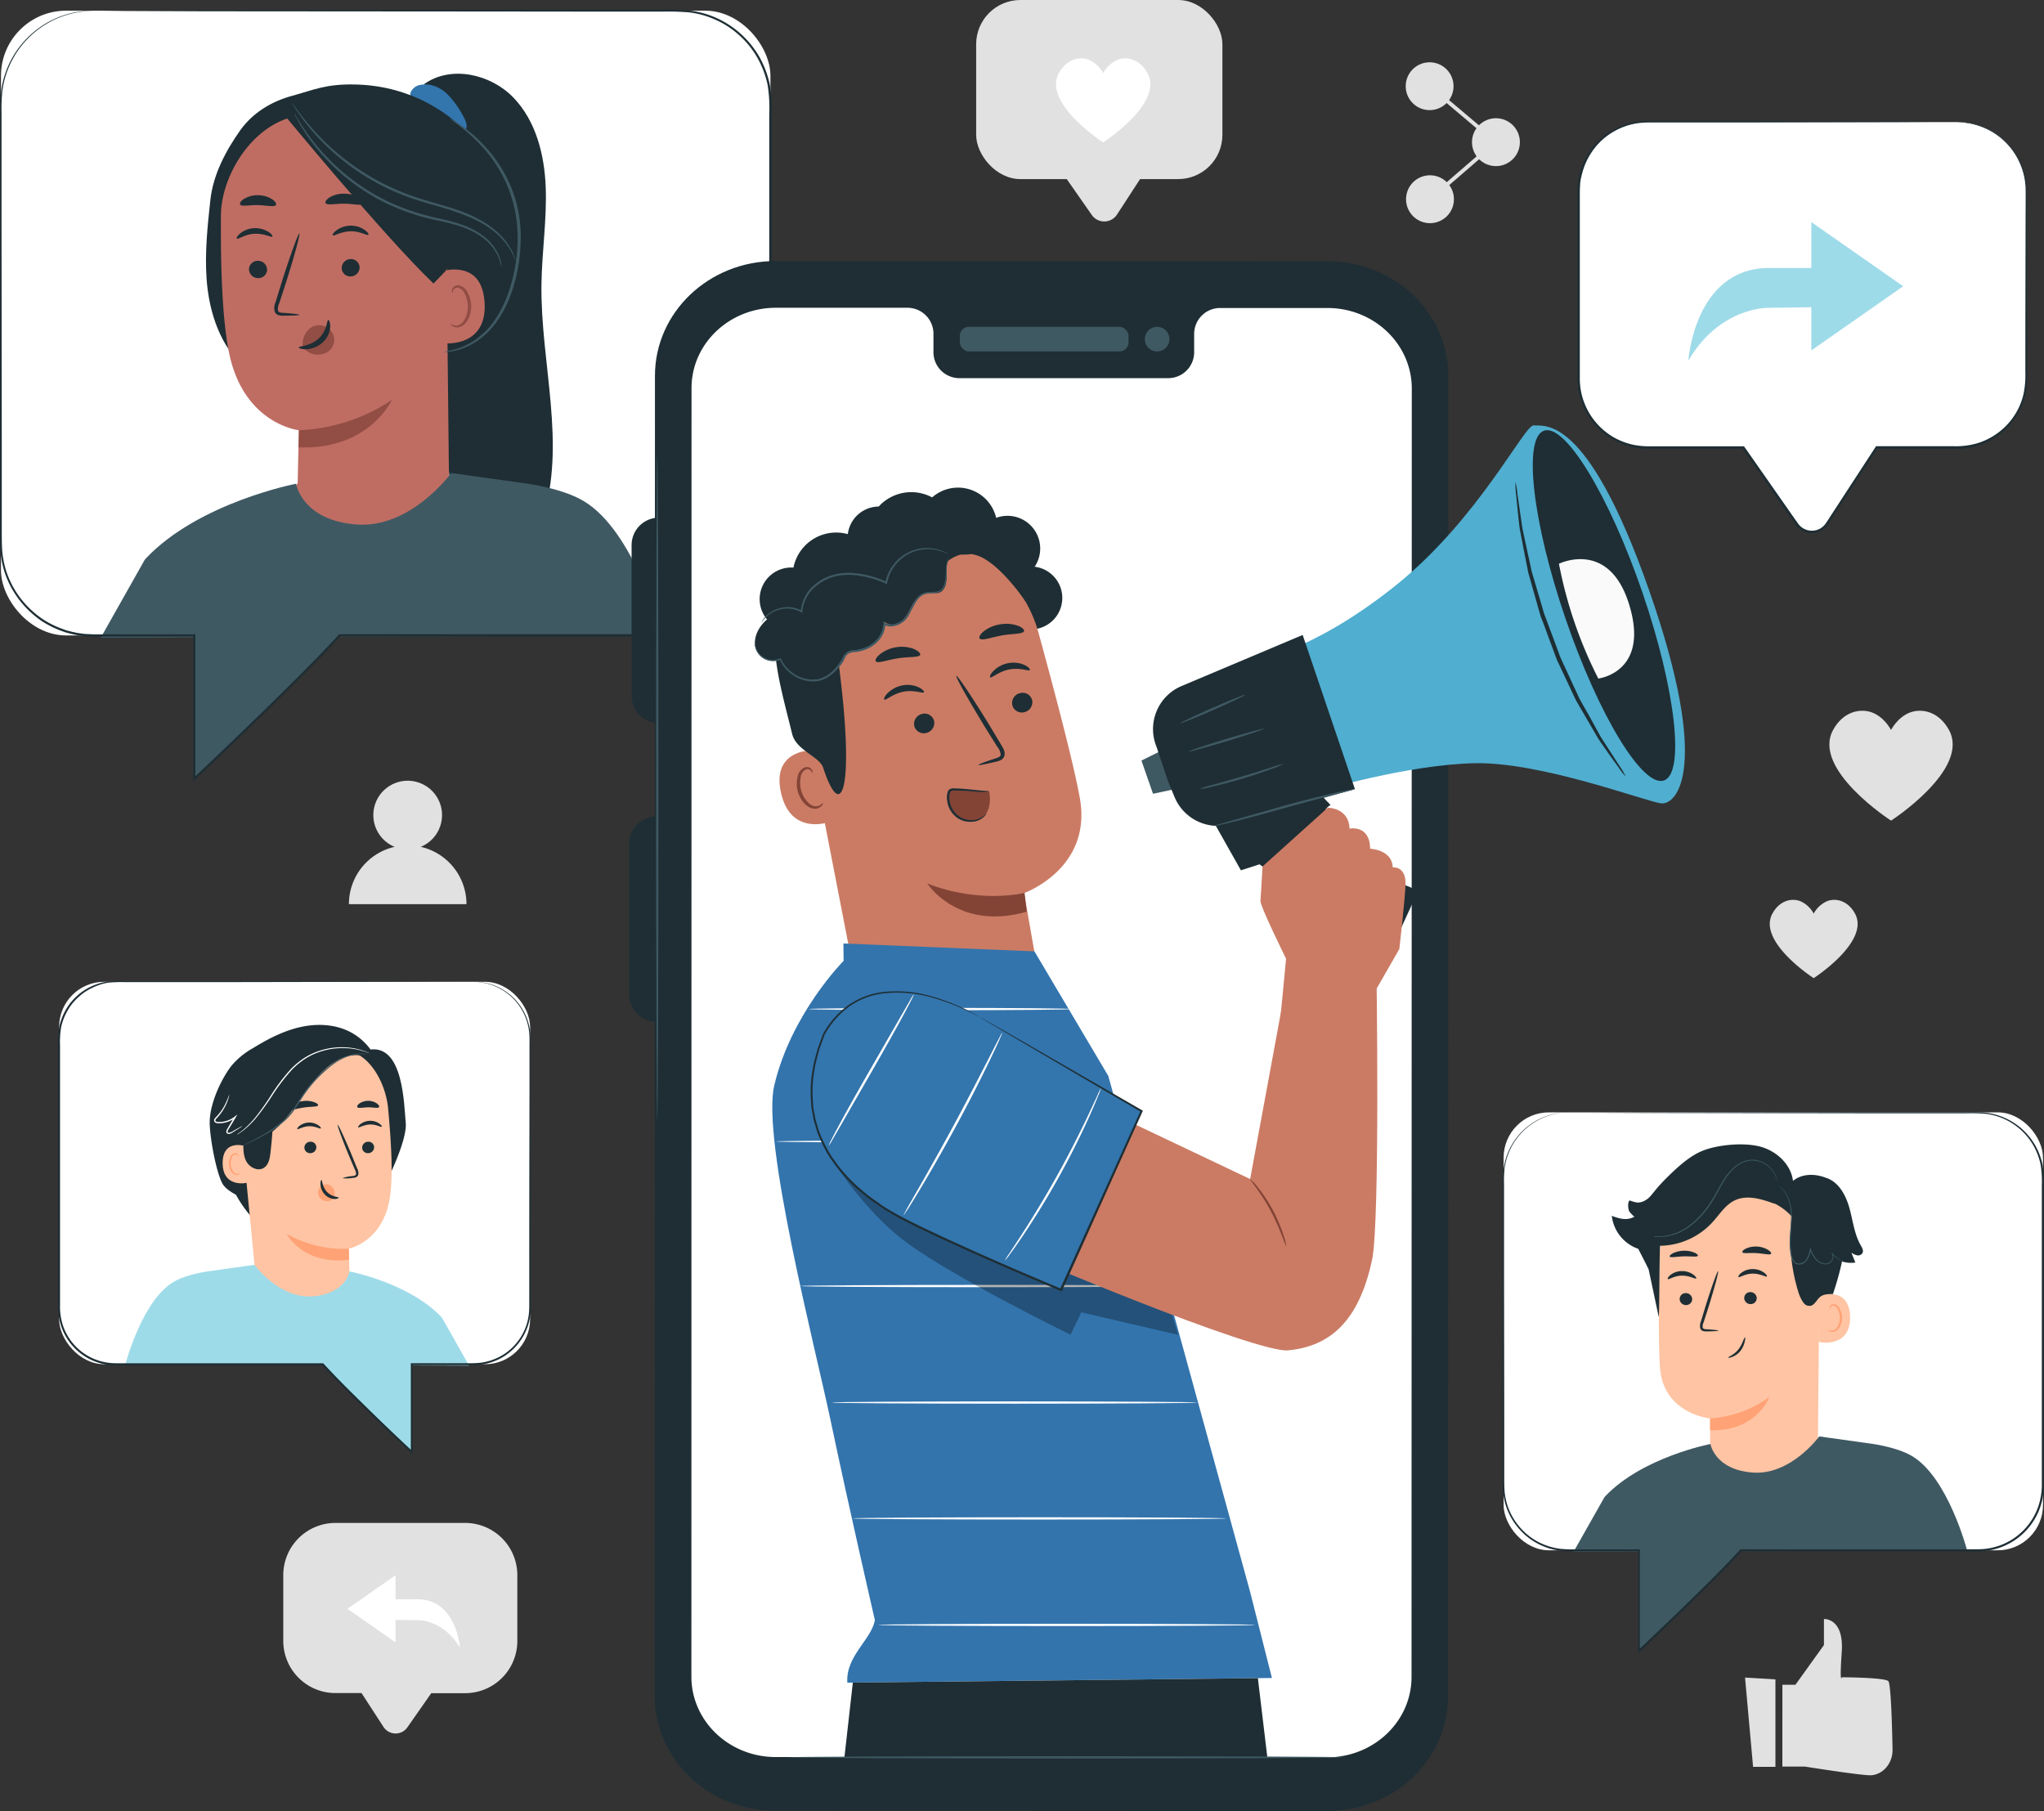 <svg xmlns="http://www.w3.org/2000/svg" viewBox="0 0 724.31 641.73"><rect x="0" y="0" width="724.31" height="641.73" fill="#333333" stroke="none"/><defs><style>.cls-1{fill:#e1e1e1;}.cls-2{fill:#fff;}.cls-3{fill:none;stroke:#e1e1e1;stroke-miterlimit:10;stroke-width:1.36px;}.cls-4{fill:#1e2e34;}.cls-5{fill:#9edbe9;}.cls-6{fill:#3f5963;}.cls-7{fill:#3375ad;}.cls-8{fill:#bf6d63;}.cls-9{fill:#924d44;}.cls-10{fill:#cb7b64;}.cls-11{fill:#834436;}.cls-12{fill:#50aed0;}.cls-13{fill:#fafafa;}.cls-14{fill:#3374ad;}.cls-15{opacity:0.3;}.cls-16{fill:#ff7e66;}.cls-17{fill:#ffc4a3;}.cls-18{fill:#ffa275;}</style></defs><g id="Layer_2" data-name="Layer 2"><g id="Layer_1-2" data-name="Layer 1"><path class="cls-1" d="M631.61,597h4.63l10.09-14.07V573.7s7.15-.44,6.31,11.65.07,9,.07,9,15.18.06,16.44,1.38c.92,1,1.33,16,1.49,24.21.08,4.12-2.44,7.94-6.27,8.92a6.67,6.67,0,0,1-1.64.22c-3.78,0-23.13-3.08-23.13-3.08h-8Z"/><polygon class="cls-1" points="618.37 594.46 621.22 626.1 629.14 626.1 629.14 595.1 618.37 594.46"/><path class="cls-1" d="M367,47.7,386.9,76.19a5.38,5.38,0,0,0,8.91-.15l19.28-29.63Z"/><rect class="cls-1" x="345.91" width="87.26" height="63.46" rx="15.67"/><path class="cls-2" d="M406.63,25.9c-2.8-5.11-7.44-5.91-10.56-4.74a10.73,10.73,0,0,0-5.15,4.74,10.68,10.68,0,0,0-5.14-4.74c-3.12-1.17-7.76-.37-10.56,4.74-5.83,10.67,15.7,24.56,15.7,24.56S412.46,36.57,406.63,25.9Z"/><path class="cls-1" d="M118.82,539.66h46a18.5,18.5,0,0,1,18.5,18.5v23.33a18.5,18.5,0,0,1-18.5,18.5h-12l-8.46,12.1a5.1,5.1,0,0,1-8.46-.14l-7.79-12h-9.23a18.5,18.5,0,0,1-18.5-18.5V558.16A18.5,18.5,0,0,1,118.82,539.66Z"/><polygon class="cls-2" points="140.16 558.19 140.16 581.99 123.12 570.09 140.16 558.19"/><path class="cls-2" d="M163,583.87S161.83,567,148.3,566.71h-8.64V574l8.51.12S157.09,573.89,163,583.87Z"/><circle class="cls-1" cx="144.47" cy="288.86" r="12.18" transform="translate(-169.92 362.81) rotate(-76.67)"/><path class="cls-1" d="M144.47,299.56a20.83,20.83,0,0,0-20.83,20.83H165.3A20.84,20.84,0,0,0,144.47,299.56Z"/><path class="cls-1" d="M515.07,30.55a8.47,8.47,0,1,1-8.47-8.47A8.47,8.47,0,0,1,515.07,30.55Z"/><path class="cls-1" d="M538.58,50.37a8.48,8.48,0,1,1-8.48-8.47A8.48,8.48,0,0,1,538.58,50.37Z"/><path class="cls-1" d="M515.21,70.59a8.48,8.48,0,1,1-8.48-8.47A8.48,8.48,0,0,1,515.21,70.59Z"/><polyline class="cls-3" points="506.6 30.55 530.1 50.37 506.73 70.59"/><path class="cls-1" d="M690.64,258.67c-3.66-6.68-9.72-7.72-13.8-6.2-4.43,1.66-6.73,6.2-6.73,6.2s-2.3-4.54-6.73-6.2c-4.08-1.52-10.15-.48-13.81,6.2-7.63,14,20.54,32.12,20.54,32.12S698.28,272.63,690.64,258.67Z"/><path class="cls-1" d="M657.33,323.73c-2.61-4.77-6.93-5.51-9.83-4.42a10,10,0,0,0-4.8,4.42,10,10,0,0,0-4.8-4.42c-2.9-1.09-7.22-.35-9.83,4.42-5.44,9.94,14.63,22.88,14.63,22.88S662.77,333.67,657.33,323.73Z"/><path class="cls-2" d="M693.63,43.27H583.82a24.37,24.37,0,0,0-24.37,24.38V134.2a24.38,24.38,0,0,0,24.37,24.38h33.94l19,27.2a6.4,6.4,0,0,0,10.61-.17l17.59-27h28.64A24.38,24.38,0,0,0,718,134.2V67.65A24.37,24.37,0,0,0,693.63,43.27Z"/><path class="cls-4" d="M693.63,43.27s.27,0,.82,0a18.13,18.13,0,0,1,2.42.16,22.84,22.84,0,0,1,8.92,3,24.4,24.4,0,0,1,12.38,20.27c.11,3.4.05,7,.08,10.78,0,15.18.06,33.5.09,54.32a33.12,33.12,0,0,1-.63,8,23.68,23.68,0,0,1-3.14,7.61,24.74,24.74,0,0,1-13.27,10.4,27.32,27.32,0,0,1-8.78,1.24h-9L665,159l.34-.18q-4.94,7.56-10.07,15.48-2.58,4-5.19,8c-.9,1.34-1.7,2.68-2.69,4a6.77,6.77,0,0,1-4.37,2.54,6.86,6.86,0,0,1-5-1.21,7.43,7.43,0,0,1-1.79-1.88l-1.42-2-5.74-8.2-11.69-16.72.35.19H585.39a31.36,31.36,0,0,1-6.89-.59A26.4,26.4,0,0,1,572,156a24.93,24.93,0,0,1-13-22.25c0-17.47,0-34.31,0-50.36,0-4,0-8,0-11.89,0-2,0-3.88.1-5.85,0-1,.27-1.94.39-2.9s.45-1.89.75-2.81a25.28,25.28,0,0,1,5.88-9.65,24.55,24.55,0,0,1,9.22-5.9,16.78,16.78,0,0,1,2.59-.78,19.64,19.64,0,0,1,2.63-.49,40.49,40.49,0,0,1,5.25-.23l10.13,0,19,0,57.5.13,15.63.08,4.06,0c.92,0,1.39.05,1.39.05s-.47,0-1.39,0l-4.06,0-15.63.09-57.5.13-19,0H585.87a40.34,40.34,0,0,0-5.16.23,22.6,22.6,0,0,0-2.56.48,19,19,0,0,0-2.51.76,24.08,24.08,0,0,0-8.94,5.75A24.67,24.67,0,0,0,561,60.21c-.29.88-.49,1.8-.72,2.72s-.33,1.86-.37,2.81c-.13,1.88-.08,3.84-.09,5.79q0,5.86,0,11.89c0,16,0,32.89,0,50.36a24.08,24.08,0,0,0,12.58,21.5,25.41,25.41,0,0,0,6.24,2.3,29.22,29.22,0,0,0,6.7.57H618l.13.18,11.69,16.72,5.73,8.2,1.42,2a6.43,6.43,0,0,0,1.59,1.69,6,6,0,0,0,4.35,1.06,5.91,5.91,0,0,0,3.84-2.22c.9-1.25,1.76-2.68,2.64-4l5.2-8,10.09-15.48.11-.18h27.75a26.83,26.83,0,0,0,8.55-1.18A24.14,24.14,0,0,0,714,146.94a23.22,23.22,0,0,0,3.07-7.38,33,33,0,0,0,.63-7.8c0-20.82.06-39.14.09-54.32,0-3.79.07-7.4,0-10.76a24.21,24.21,0,0,0-12.08-20.07,24.9,24.9,0,0,0-11.21-3.27C693.9,43.31,693.63,43.27,693.63,43.27Z"/><polygon class="cls-5" points="641.86 78.69 641.86 124.18 674.41 101.43 641.86 78.69"/><path class="cls-5" d="M598.28,127.77s2.16-32.32,28-32.8h16.52v13.88l-16.28.24S609.49,108.7,598.28,127.77Z"/><rect class="cls-2" x="0.35" y="3.78" width="272.66" height="221.38" rx="23.06" transform="translate(273.36 228.95) rotate(180)"/><path class="cls-6" d="M125.72,218.39c-2.79,6.78-56.88,57.6-56.88,57.6v-57.6Z"/><path class="cls-4" d="M191.87,100.94c.13-11.55,1.95-23.06,1.51-34.6S189.9,42.78,181.85,34.5s-22-11.44-31.46-4.76l-1.93,9.83,11.13,133.58c.48,5.85,1,11.87,3.68,17.1s8,9.55,13.85,9.19c7.67-.47,12.7-8.24,15.08-15.54C200.84,157.44,191.53,128.77,191.87,100.94Z"/><path class="cls-7" d="M164.09,41.06a32.29,32.29,0,0,0-5.87-8c-2.47-2.2-5.84-3.65-9.09-3a4.55,4.55,0,0,0-3.6,2.63c-.51,1.47.58,3.43,2.14,3.31l.33.28q5.19,4.59,10.55,9a9,9,0,0,0,2.95,1.82,3.12,3.12,0,0,0,3.22-.69C166,45,165.07,42.72,164.09,41.06Z"/><path class="cls-4" d="M170.62,52.4c-11.51-14.07-27-22.17-45.14-22.47-10.25-.17-14.49,2-21.88,4s-14,6-18.44,12.2c-5.24,7.43-9.63,15.74-10.62,24.77-1,9.27-2,18.61-1.33,27.92s3.22,18.67,8.7,26.22l23.68,4.11c13.07.45,26.32.88,39.06-2.1s25.11-9.84,31.94-21C186.06,90.5,182.13,66.46,170.62,52.4Z"/><path class="cls-8" d="M105.49,171.14c.16-8.31.44-18.73.44-18.69s-19.3-2.12-24.64-26.86c-2.65-12.31-3.14-32.69-3-49.38.12-15,12.92-35.49,31.47-35.55l8.24-1,31.56,12.54a8.8,8.8,0,0,1,8.35,8.48l1.19,108.79-20.22,33.77-36.19-28Z"/><path class="cls-9" d="M118.4,119.8a5.21,5.21,0,0,0-1.82-3.25,5.38,5.38,0,0,0-6.53-.38,7.23,7.23,0,0,0-2.74,6.77h0a6.55,6.55,0,0,0,4.7,2.72,6.42,6.42,0,0,0,.88,0,5.9,5.9,0,0,0,4-1.57A5.2,5.2,0,0,0,118.4,119.8Z"/><path class="cls-4" d="M88.24,95.49a3.2,3.2,0,0,0,3.26,3.06,3.05,3.05,0,0,0,3.14-3.06,3.21,3.21,0,0,0-3.26-3.07A3.07,3.07,0,0,0,88.24,95.49Z"/><path class="cls-4" d="M83.94,84.55c.42.4,2.74-1.53,6.19-1.71s6.06,1.4,6.41,1c.18-.2-.27-.93-1.41-1.67A8.78,8.78,0,0,0,90,80.85a8.45,8.45,0,0,0-4.9,1.88C84.05,83.6,83.73,84.37,83.94,84.55Z"/><path class="cls-4" d="M106.07,111.56c0-.19-2.15-.45-5.65-.7-.88,0-1.72-.17-1.9-.76a4.42,4.42,0,0,1,.44-2.64l2.23-6.84c3.09-9.73,5.28-17.72,4.88-17.84s-3.21,7.67-6.3,17.4q-1.11,3.6-2.12,6.88a5.08,5.08,0,0,0-.27,3.47,2.18,2.18,0,0,0,1.52,1.21,6.38,6.38,0,0,0,1.5.13C103.9,111.86,106.07,111.76,106.07,111.56Z"/><path class="cls-9" d="M105.93,152.45a63.62,63.62,0,0,0,32.94-10.75s-8,17.79-33.07,16.83Z"/><path class="cls-4" d="M116.34,113.39c-.56,0-.36,3.74-3.42,6.57s-7,2.63-7.06,3.16c0,.23.93.67,2.62.63a9.37,9.37,0,0,0,5.9-2.43,8.16,8.16,0,0,0,2.63-5.49C117.06,114.26,116.59,113.35,116.34,113.39Z"/><path class="cls-4" d="M85.11,72.49c.63.81,3.23.1,6.33.19s5.69.76,6.33,0c.28-.39-.1-1.19-1.22-2a9.29,9.29,0,0,0-5.09-1.5,9.19,9.19,0,0,0-5.1,1.37C85.23,71.3,84.84,72.09,85.11,72.49Z"/><path class="cls-4" d="M127.43,94.65a3.2,3.2,0,0,1-3,3.29,3.05,3.05,0,0,1-3.35-2.83,3.21,3.21,0,0,1,3-3.29A3.06,3.06,0,0,1,127.43,94.65Z"/><path class="cls-4" d="M130.55,83.22c-.39.42-2.85-1.33-6.3-1.26s-5.94,1.84-6.33,1.42c-.18-.18.21-.95,1.3-1.77a8.86,8.86,0,0,1,5-1.65,8.47,8.47,0,0,1,5,1.52C130.37,82.28,130.74,83,130.55,83.22Z"/><path class="cls-4" d="M128.48,72.18c-.67.8-3.34,0-6.54,0s-5.9.63-6.54-.18c-.28-.39.13-1.19,1.3-2a9.82,9.82,0,0,1,5.3-1.37,9.71,9.71,0,0,1,5.24,1.48C128.39,71,128.77,71.79,128.48,72.18Z"/><path class="cls-8" d="M153.61,102.66c-.1-1.86,1.81-6.36,3.63-6.75,4.86-1,13.72-1.12,14.48,11.32,1.05,17-16.25,14.55-16.31,14.07S154,109.07,153.61,102.66Z"/><path class="cls-9" d="M159.72,114.79c.08-.06.31.19.83.39a3,3,0,0,0,2.22-.09c1.75-.77,3.09-3.72,3-6.79a9.69,9.69,0,0,0-1.09-4.19,3.43,3.43,0,0,0-2.37-2.14,1.51,1.51,0,0,0-1.69.92c-.2.49-.07.83-.16.86s-.38-.26-.29-1a1.87,1.87,0,0,1,.6-1.11,2.24,2.24,0,0,1,1.62-.53,4.16,4.16,0,0,1,3.25,2.44,10.11,10.11,0,0,1,1.32,4.68c.1,3.44-1.45,6.75-3.87,7.61a3.17,3.17,0,0,1-2.74-.28C159.78,115.2,159.67,114.83,159.72,114.79Z"/><path class="cls-4" d="M157.93,96l-4.32,4.48C135,82.58,98.47,37.85,100.51,40.51c0,0,12.79-5.25,26.66-2.89s40.2,9.31,39.8,25.68S157.93,96,157.93,96Z"/><path class="cls-6" d="M182.65,92.2a4.28,4.28,0,0,0-.26-1,16.63,16.63,0,0,0-1.16-2.68,24.79,24.79,0,0,0-7.11-8c-3.61-2.8-8.61-5.09-14.31-6.89s-12.11-3.29-18.4-6a83.06,83.06,0,0,1-16.81-9.42,86.64,86.64,0,0,1-11.86-10.37,93.87,93.87,0,0,1-6.86-8.14l-1.71-2.34a4,4,0,0,0-.64-.79,5.47,5.47,0,0,0,.5.89c.35.56.86,1.4,1.58,2.44a76.88,76.88,0,0,0,6.68,8.37,83.74,83.74,0,0,0,11.84,10.59,81.55,81.55,0,0,0,16.94,9.57c6.38,2.74,12.84,4.16,18.5,6s10.6,3.93,14.18,6.61a25.48,25.48,0,0,1,7.18,7.67C182.18,90.88,182.56,92.24,182.65,92.2Z"/><path class="cls-6" d="M177.7,94.88a9,9,0,0,0-.66-3.72,17.43,17.43,0,0,0-6.39-8c-3.55-2.65-8.62-4.29-14.2-5.56A84.15,84.15,0,0,1,138.81,72a74.59,74.59,0,0,1-15.72-9.7,77.14,77.14,0,0,1-10.78-10.6,79.88,79.88,0,0,1-6-8.26l-1.44-2.38a3.91,3.91,0,0,0-.56-.81,3.87,3.87,0,0,0,.4.89L106,43.6a69.08,69.08,0,0,0,5.82,8.48,73.64,73.64,0,0,0,10.75,10.83,74,74,0,0,0,15.87,9.88,82,82,0,0,0,17.82,5.58c5.57,1.23,10.53,2.78,14,5.29a17.54,17.54,0,0,1,6.43,7.62A21,21,0,0,1,177.7,94.88Z"/><path class="cls-6" d="M157.37,124.76c0-.12,1.44-.31,4-1a24.42,24.42,0,0,0,9.52-5.32c3.51-3,6.64-7.79,8.84-13.53a59.5,59.5,0,0,0,3.69-19.63A50.61,50.61,0,0,0,182.56,75a47.63,47.63,0,0,0-11.63-22.94c-6.33-6.92-11.61-9.71-11.42-10a4.16,4.16,0,0,1,.94.49c.59.37,1.5.86,2.57,1.63a51.61,51.61,0,0,1,8.49,7.3,48.53,48.53,0,0,1,9.18,13.85,46.06,46.06,0,0,1,3.81,20,59,59,0,0,1-3.84,20c-2.31,5.85-5.59,10.69-9.28,13.75a23.68,23.68,0,0,1-9.94,5.15,22.81,22.81,0,0,1-3,.48A3.56,3.56,0,0,1,157.37,124.76Z"/><path class="cls-6" d="M51.24,198.44l.43-.54c18.74-19.84,53.23-26.48,53.23-26.48s2.11,13,21.45,14.44,33.54-18.25,33.54-18.25l25.8,3.61s13,1.53,21.07,6.29c18.21,10.71,27.87,47.66,27.87,47.66L35.69,226Z"/><path class="cls-4" d="M33.05,3.78s-.47.05-1.39.1L29.94,4c-.68.06-1.46.22-2.36.35a32.23,32.23,0,0,0-14.43,6.39A32.58,32.58,0,0,0,.81,32.4a64.33,64.33,0,0,0-.27,7.82c0,2.72,0,5.52,0,8.41q0,8.67,0,18.4c0,25.93.06,57.29.09,93.07q0,13.41,0,27.64c0,2.36,0,4.77.13,7.13a34.19,34.19,0,0,0,1.29,7,32.48,32.48,0,0,0,7.27,12.54A34,34,0,0,0,15,219.3a33.53,33.53,0,0,0,6.7,3.41l1.78.65,1.84.47a28,28,0,0,0,3.76.69c1.26.2,2.55.17,3.83.26H69.23v.4c0,16.06,0,33.22,0,50.82l-.69-.29q12.63-11.91,25.65-24.57c8.62-8.47,17.45-17.07,25.87-26.25l.13-.14H236.67c2.14,0,4.26,0,6.35-.14a32.25,32.25,0,0,0,27.8-21.68,35.33,35.33,0,0,0,1.77-12.08v-12.3c0-32.67,0-64.18,0-94.2q0-22.52,0-43.87A51.9,51.9,0,0,0,272,30a33.91,33.91,0,0,0-3.65-9.59A31.47,31.47,0,0,0,262,12.54a31.12,31.12,0,0,0-8.3-5.47,31.63,31.63,0,0,0-9.4-2.67,89.71,89.71,0,0,0-9.7-.28H215.65L180,4.08,72.48,4,43.24,3.87l-7.6-.05c-1.71,0-2.59,0-2.59,0s.88,0,2.59,0l7.6-.05,29.24-.08L180,3.48l35.64,0H234.6a86.85,86.85,0,0,1,9.78.27A32.38,32.38,0,0,1,254,6.42,33.35,33.35,0,0,1,269,20a34.6,34.6,0,0,1,3.75,9.81,53.21,53.21,0,0,1,.67,10.62q0,21.33,0,43.87c0,30,0,61.53,0,94.2v12.3a36.14,36.14,0,0,1-1.81,12.35,33.1,33.1,0,0,1-28.53,22.26c-2.16.15-4.29.16-6.42.14H120.39l.32-.14c-8.46,9.21-17.29,17.81-25.92,26.27s-17.25,16.64-25.67,24.57l-.68.65V276c0-17.6,0-34.76,0-50.82l.39.39-32,0H32.91c-1.31-.09-2.62-.06-3.91-.27a28.87,28.87,0,0,1-3.84-.71l-1.89-.49-1.82-.66a34.51,34.51,0,0,1-6.85-3.49,35.11,35.11,0,0,1-5.75-5,33.28,33.28,0,0,1-7.42-12.83,34.84,34.84,0,0,1-1.31-7.19C0,192.48,0,190.11,0,187.74q0-14.22,0-27.64C.06,124.32.09,93,.11,67q0-9.72,0-18.4c0-2.89,0-5.69,0-8.41a61.31,61.31,0,0,1,.3-7.86A32.81,32.81,0,0,1,13,10.53,32.16,32.16,0,0,1,27.56,4.21c.9-.12,1.69-.27,2.37-.32l1.73-.07C32.58,3.78,33.05,3.78,33.05,3.78Z"/><path class="cls-4" d="M470.44,641.73l-195.83-.11C251.06,641.61,232,623.41,232,601l.09-467.85c0-22.46,19.12-40.65,42.68-40.64l195.83.11c23.56,0,42.64,18.21,42.63,40.66l-.09,467.84C513.11,623.55,494,641.75,470.44,641.73Z"/><path class="cls-2" d="M470.38,109.14l-38,0a9.2,9.2,0,0,0-9.22,9.18v6.57A9.19,9.19,0,0,1,414,134l-74,0a9.2,9.2,0,0,1-9.22-9.19v-6.56a9.21,9.21,0,0,0-9.22-9.19H274.94c-16.5,0-29.89,12.73-29.89,28.46L245,594.14c0,15.72,13.37,28.47,29.86,28.48l195.44.1c16.5,0,29.88-12.73,29.89-28.46l.09-456.65C500.23,121.89,486.87,109.14,470.38,109.14Z"/><path class="cls-4" d="M366.09,223a11.14,11.14,0,0,0,.55-22.17A11.59,11.59,0,0,0,353,183.5a13.88,13.88,0,0,0-22.69-7.24,15.61,15.61,0,0,0-18.94,3.24,11.1,11.1,0,0,0-6.08,20.33"/><path class="cls-10" d="M368,224.2a47.3,47.3,0,0,0-54.44-33.91l-2.4.46c-25.65,6.46-34.5,31.84-27.34,57.31l17.95,92.44h0l52.84,40.79,13.68-34.05-5.39-30.77s24.2-8.62,19.76-33.61C380.49,270.79,374.05,246.3,368,224.2Z"/><path class="cls-11" d="M363.07,316.4s-15.74,4-34.49-3.34c0,0,10.81,17,35.26,10Z"/><path class="cls-4" d="M365.75,248.12a3.62,3.62,0,0,1-2.75,4.24,3.46,3.46,0,0,1-4.28-2.51,3.61,3.61,0,0,1,2.74-4.24A3.47,3.47,0,0,1,365.75,248.12Z"/><path class="cls-4" d="M364.93,237.42c-.35.54-3.43-.94-7.26-.2s-6.27,3.19-6.77,2.8c-.25-.17,0-1.09,1.1-2.22a9.91,9.91,0,0,1,5.31-2.81,9.56,9.56,0,0,1,5.89.73C364.55,236.4,365.11,237.17,364.93,237.42Z"/><path class="cls-4" d="M331,255.47a3.63,3.63,0,0,1-2.75,4.25,3.47,3.47,0,0,1-4.28-2.51A3.63,3.63,0,0,1,326.7,253,3.47,3.47,0,0,1,331,255.47Z"/><path class="cls-4" d="M327.41,245.3c-.35.55-3.43-.93-7.26-.19s-6.27,3.19-6.78,2.79c-.24-.16,0-1.09,1.1-2.21a10,10,0,0,1,5.32-2.82,9.56,9.56,0,0,1,5.89.74C327,244.29,327.59,245.05,327.41,245.3Z"/><path class="cls-4" d="M346.72,271.07c-.06-.22,2.25-1.08,6-2.31,1-.29,1.85-.66,1.89-1.36a5.1,5.1,0,0,0-1.21-2.77l-4.31-6.9c-6-9.85-10.6-18-10.21-18.25s5.62,7.54,11.66,17.38l4.19,7c.59,1,1.46,2.18,1.24,3.74a2.51,2.51,0,0,1-1.33,1.74,7.38,7.38,0,0,1-1.62.55C349.18,270.8,346.78,271.28,346.72,271.07Z"/><path class="cls-4" d="M326.09,232c-.32,1.06-3.81.64-7.87,1.27s-7.35,2-7.91,1c-.25-.45.3-1.46,1.61-2.51a12.42,12.42,0,0,1,5.82-2.43,11.9,11.9,0,0,1,6.2.68C325.45,230.71,326.23,231.53,326.09,232Z"/><path class="cls-4" d="M362.82,223.76c-.65,1-4,.73-7.79,1.41s-6.91,1.92-7.83,1.15c-.4-.38-.06-1.35,1.19-2.44a12.62,12.62,0,0,1,6-2.63,12.39,12.39,0,0,1,6.54.57C362.48,222.46,363.09,223.27,362.82,223.76Z"/><path class="cls-10" d="M292.41,271.56a6.88,6.88,0,0,0-8.55-5.13c-4.56,1.33-9.23,4.95-7.1,14.5,3.79,16.94,20,9.64,19.94,9.15C296.65,289.75,294.06,278.63,292.41,271.56Z"/><path class="cls-11" d="M291.59,284.53c-.09,0-.25.27-.7.61a3,3,0,0,1-2.2.54c-1.93-.25-4.07-2.76-4.84-5.79a10,10,0,0,1-.12-4.41,3.49,3.49,0,0,1,1.71-2.76,1.55,1.55,0,0,1,1.93.41c.33.43.3.79.4.8s.29-.37,0-1a1.91,1.91,0,0,0-.9-.91,2.28,2.28,0,0,0-1.73-.06,4.25,4.25,0,0,0-2.5,3.31,10.25,10.25,0,0,0,0,4.95c.87,3.39,3.33,6.2,5.94,6.36a3.25,3.25,0,0,0,2.6-1.06C291.65,285,291.65,284.55,291.59,284.53Z"/><path class="cls-4" d="M347.05,191.44a5.94,5.94,0,0,0-.82-1.1,11.18,11.18,0,0,0-9.41-3.22,41.71,41.71,0,0,0-6.45-1.37,15.11,15.11,0,0,0-25.4,3.73c-.68.23-1.36.49-2,.74a15.44,15.44,0,0,0-21.8,10.91,11.2,11.2,0,0,0-9.36,18.37c-2.73,2.33-4.78,5.88-4.17,9.42.57,3.33,4.23,6,7.35,5,1,8.28,3.67,17.73,5.71,26.13,1.44,5.91,9.71,8,11,12,6.6,20.17,11.18,7.45,5.63-35.85.37-.42.73-.85,1.1-1.34.74-1,.76-2,1.37-3.11.72-1.27,2.5-1.25,4-1.37a11.07,11.07,0,0,0,9.8-10c1.63,1.65,4.56,1,6.24-.59s2.53-3.85,3.7-5.85,3-3.93,5.29-4c1.29-.06,2.62.47,3.86.11,2.2-.62,2.8-3.45,2.71-5.74-.07-1.92-.23-4.09.71-5.67a12.86,12.86,0,0,1,4.1-2.06c.87-.07,1.76-.06,2.61-.09a8.74,8.74,0,0,0,1.21-.16,12.6,12.6,0,0,1,1.67.33c8.22,2.21,17.77,16.57,17.77,16.57C362,203.23,355.09,196,347.05,191.44Z"/><path class="cls-6" d="M269.73,220.82a1,1,0,0,1,.12-.28,7,7,0,0,1,.41-.77,9.6,9.6,0,0,1,2.29-2.44,11.08,11.08,0,0,1,4.85-2.05,10.09,10.09,0,0,1,6.77,1.17l-.43.23a13.72,13.72,0,0,1,5.42-9.88,17.43,17.43,0,0,1,5.76-3,21.21,21.21,0,0,1,6.82-.8,34.64,34.64,0,0,1,12.44,3.19l-.47.25a15.47,15.47,0,0,1,6.16-9.52,14.94,14.94,0,0,1,14.32-1.58,9.11,9.11,0,0,1,1.41.7q.47.27.45.3c0,.05-.66-.32-1.94-.79a15.45,15.45,0,0,0-5.69-.93,14.56,14.56,0,0,0-8.22,2.77,14.94,14.94,0,0,0-5.82,9.18l-.08.41-.39-.16a34.41,34.41,0,0,0-12.19-3.1,20.24,20.24,0,0,0-6.59.76,16.7,16.7,0,0,0-5.54,2.88,13.21,13.21,0,0,0-5.28,9.37l0,.48-.41-.24a9.69,9.69,0,0,0-6.41-1.2,10.83,10.83,0,0,0-4.72,1.85A11.76,11.76,0,0,0,269.73,220.82Z"/><path class="cls-6" d="M336,197.5a4.35,4.35,0,0,1-.17.71,15.16,15.16,0,0,0-.26,2.09c-.06.92-.07,2.06-.11,3.39a10.74,10.74,0,0,1-.87,4.52,3.63,3.63,0,0,1-2.16,1.73,13,13,0,0,1-2.93.36,5.9,5.9,0,0,0-2.85.76,7.75,7.75,0,0,0-2.12,2.4c-.6.95-1.13,2-1.72,3.07a12.11,12.11,0,0,1-2,3.2,8.16,8.16,0,0,1-3.5,2,6.55,6.55,0,0,1-2.09.25,2.93,2.93,0,0,1-2.06-.89l.61-.22a10.76,10.76,0,0,1-.59,3.09,10.42,10.42,0,0,1-1.62,2.81,12,12,0,0,1-5.49,3.64,14.35,14.35,0,0,1-2.71.62,5.9,5.9,0,0,0-2.48.47,3.53,3.53,0,0,0-1.55,1.8,18.3,18.3,0,0,1-1.38,2.25c-2,2.81-4.77,5.13-8,5.78a12.51,12.51,0,0,1-8.65-1.91,12.88,12.88,0,0,1-5-5.78l.32.13a6.83,6.83,0,0,1-5.79-.27,6.46,6.46,0,0,1-2.93-3.26,6.57,6.57,0,0,1-.5-2.71,6.17,6.17,0,0,1,.08-.72,1,1,0,0,1,.07-.23,7.49,7.49,0,0,0,.6,3.55,6.16,6.16,0,0,0,2.85,3,6.42,6.42,0,0,0,5.43.17l.22-.1.1.23a12.53,12.53,0,0,0,4.82,5.48,12,12,0,0,0,8.21,1.76c3-.61,5.63-2.83,7.55-5.54a17.68,17.68,0,0,0,1.32-2.17,4.25,4.25,0,0,1,1.84-2.1,3.83,3.83,0,0,1,1.39-.44l1.34-.12a14.25,14.25,0,0,0,2.57-.58,11.32,11.32,0,0,0,5.17-3.42,9.75,9.75,0,0,0,1.51-2.6,10.21,10.21,0,0,0,.56-2.87l.05-.82.55.6c.8.87,2.27.77,3.45.45a7.55,7.55,0,0,0,3.22-1.78,11.94,11.94,0,0,0,1.94-3c.59-1.06,1.13-2.11,1.77-3.09a8.19,8.19,0,0,1,2.31-2.55,6.28,6.28,0,0,1,3.13-.81,12.36,12.36,0,0,0,2.82-.31A3.07,3.07,0,0,0,334.2,208a10.57,10.57,0,0,0,.92-4.31c.07-1.33.11-2.47.21-3.4a11.34,11.34,0,0,1,.39-2.1A2.76,2.76,0,0,1,336,197.5Z"/><path class="cls-11" d="M336.05,280c-.7,4.66,1.32,9.22,5.75,10.84a6.84,6.84,0,0,0,8.58-4.54,12.37,12.37,0,0,0,.11-5.89C346.42,280.2,340.12,280.27,336.05,280Z"/><path class="cls-4" d="M349.58,288.22s0,.13-.18.33a4,4,0,0,1-.68.82,6.5,6.5,0,0,1-3.51,1.74A8.39,8.39,0,0,1,339.5,290a8.84,8.84,0,0,1-3.84-6,9.59,9.59,0,0,1-.1-1.92,4.16,4.16,0,0,1,.5-1.91,1.68,1.68,0,0,1,.87-.68,2.89,2.89,0,0,1,1-.13l1.66.05c2.16.11,4.09.32,5.7.49,3.23.35,5.23.44,5.23.56a22.41,22.41,0,0,1-5.27,0c-1.63-.09-3.55-.24-5.68-.31l-1.64,0c-.55,0-.95.09-1.17.47a3.41,3.41,0,0,0-.35,1.52,8.41,8.41,0,0,0,.09,1.73,8.26,8.26,0,0,0,3.44,5.48,8.07,8.07,0,0,0,5.22,1.22,6.67,6.67,0,0,0,3.38-1.41C349.21,288.58,349.51,288.17,349.58,288.22Z"/><path class="cls-12" d="M444.36,234.06s19.88-2.47,49.78-26.25,46.07-57.57,49.41-57.08,18.63-4.93,40.78,58.3,9.85,76.28,4.32,75.64-42.2-14.67-66-14.22-55.15,9.87-55.15,9.87Z"/><polygon class="cls-6" points="408.58 281.28 419.21 279.01 413.46 265.04 404.48 269.51 408.58 281.28"/><path class="cls-4" d="M409.83,264.65l3.93,11.81,2.44,5.94A16.57,16.57,0,0,0,437,291.72l43.12-12.12L461.61,225l-42.84,18.07A16.56,16.56,0,0,0,409.83,264.65Z"/><path class="cls-4" d="M425.29,282.79l14.44,25.61,6.6-2.13,45.08,33.65,11.19-24.36s-26.23-10-31.38-19,.28-11.3.28-11.3L458.8,272Z"/><path class="cls-4" d="M582,209.92c11.74,34.23,15.15,64.07,7.63,66.65s-23.13-23.08-34.86-57.31-15.15-64.07-7.63-66.65S570.24,175.69,582,209.92Z"/><path class="cls-13" d="M552.43,199.77s17.92-8.9,25,14.85-11.06,25.82-11.06,25.82A152.78,152.78,0,0,1,552.43,199.77Z"/><path class="cls-4" d="M537,170.82a26.65,26.65,0,0,0,.25,4.43c.28,2.84.65,7,1.27,12.06.48,2.52,1,5.27,1.58,8.22l.9,4.58c.15.79.31,1.59.47,2.4s.43,1.6.65,2.42c.93,3.26,1.89,6.68,2.9,10.23.25.89.51,1.78.76,2.68s.64,1.77,1,2.67c.67,1.78,1.34,3.59,2,5.43s1.37,3.64,2,5.42c.36.88.63,1.79,1,2.64l1.19,2.52,4.53,9.62c.38.76.7,1.53,1.1,2.26l1.22,2.12,2.34,4,4.21,7.25c2.87,4.23,5.29,7.58,7,9.9a24.63,24.63,0,0,0,2.73,3.51,27.12,27.12,0,0,0-2.26-3.83l-6.56-10.16-4-7.28L561,249.91l-1.18-2.12c-.38-.72-.7-1.49-1.06-2.25-1.42-3.06-2.9-6.27-4.43-9.59l-1.17-2.51c-.4-.84-.67-1.75-1-2.63l-2-5.39c-.69-1.81-1.36-3.61-2-5.38-.32-.89-.71-1.75-1-2.65s-.51-1.78-.77-2.66l-3-10.13c-.23-.81-.5-1.6-.68-2.4s-.34-1.59-.5-2.37l-1-4.54c-.63-2.93-1.22-5.65-1.75-8.15-.72-5-1.3-9-1.72-11.95A25.74,25.74,0,0,0,537,170.82Z"/><path class="cls-6" d="M480.13,279.6a9.7,9.7,0,0,1-1.94.62l-5.35,1.4c-4.52,1.17-10.75,2.81-17.61,4.71s-13.08,3.63-17.62,4.75c-2.27.57-4.11,1-5.39,1.25a8.82,8.82,0,0,1-2,.33,10.06,10.06,0,0,1,1.93-.63l5.32-1.51,17.55-5c6.87-1.9,13.14-3.46,17.7-4.48,2.28-.52,4.13-.91,5.41-1.15A10.34,10.34,0,0,1,480.13,279.6Z"/><path class="cls-6" d="M454.79,270.69a24,24,0,0,1-4.21,1.79c-2.65,1-6.34,2.26-10.47,3.49s-7.92,2.2-10.68,2.82a22.47,22.47,0,0,1-4.5.81,28.64,28.64,0,0,1,4.36-1.37c2.71-.76,6.46-1.81,10.58-3s7.83-2.41,10.52-3.26A28.11,28.11,0,0,1,454.79,270.69Z"/><path class="cls-6" d="M447.94,258.22c.07.21-5.89,2.21-13.3,4.45s-13.47,3.88-13.54,3.66,5.89-2.21,13.3-4.45S447.88,258,447.94,258.22Z"/><path class="cls-6" d="M441.25,246.21c.1.2-5,2.62-11.32,5.4s-11.57,4.86-11.66,4.66,5-2.63,11.33-5.41S441.16,246,441.25,246.21Z"/><path class="cls-14" d="M392.75,381.29l-26.19-44.17-67.69-2.79.07,6.15s-18.6,18.7-24.58,44.18c-4.54,19.29,14.54,92.9,19.91,118.41,6.6,31.37,15.76,71.08,15.76,71.08-1.36,7-10.39,12.72-9.77,22.11l150.46-1.65L443,564.12Z"/><path class="cls-2" d="M444.94,575.8c0,.23-29.94.41-66.87.41s-66.87-.18-66.87-.41,29.94-.41,66.87-.41S444.94,575.58,444.94,575.8Z"/><path class="cls-2" d="M434.54,538.06c0,.22-29.67.4-66.26.4s-66.26-.18-66.26-.4,29.66-.41,66.26-.41S434.54,537.83,434.54,538.06Z"/><path class="cls-2" d="M424.33,497c0,.22-29,.41-64.84.41s-64.85-.19-64.85-.41,29-.41,64.85-.41S424.33,496.79,424.33,497Z"/><path class="cls-2" d="M417.19,455.72c0,.23-29.91.41-66.79.41s-66.79-.18-66.79-.41,29.9-.41,66.79-.41S417.19,455.5,417.19,455.72Z"/><path class="cls-2" d="M401.39,404.49c0,.23-28.3.41-63.2.41s-63.2-.18-63.2-.41,28.29-.41,63.2-.41S401.39,404.26,401.39,404.49Z"/><path class="cls-2" d="M379.84,357.57c0,.22-20.9.41-46.68.41s-46.68-.19-46.68-.41,20.9-.41,46.68-.41S379.84,357.34,379.84,357.57Z"/><path class="cls-15" d="M293.54,408.52s9.58,16.9,24.7,29.45,61.11,35,61.11,35l3.83-7.94,34.31,8L411.13,452Z"/><path class="cls-10" d="M455,352.8l-12,65L340.4,369.07l-16.53,57.85c40.31,19.72,121.94,52.54,132.44,51.59,14.94-1.35,25.26-10.27,29.91-32.15C489.1,432.81,487.74,342,487.74,342Z"/><path class="cls-7" d="M347.11,360.33s-38.37-23.7-55.11,6.17c-12,29.12,1.28,52.39,30.82,66.84,14.24,7,33.63,15.56,53.23,23.73l28.54-63.35Z"/><path class="cls-4" d="M347.11,360.33s.36.18,1.05.56l3,1.71,11.58,6.63,42,24.21.25.15-.12.26-28.48,63.39-.16.35-.36-.15c-10-4.18-20.4-8.63-30.93-13.34q-7-3.15-13.8-6.32c-4.53-2.12-9-4.25-13.27-6.58q-3.18-1.81-6.2-3.79c-1.95-1.41-4-2.7-5.73-4.27a57.65,57.65,0,0,1-9.71-9.93l-2-2.79a30,30,0,0,1-1.7-2.89,45.8,45.8,0,0,1-2.79-6c-.37-1-.63-2.08-.95-3.11l-.45-1.54c-.13-.52-.19-1.05-.29-1.57l-.54-3.13c-.09-1-.13-2.08-.2-3.11a44.33,44.33,0,0,1,.12-6.11c.16-2,.58-3.93.86-5.86.49-1.87.95-3.73,1.47-5.53l1.89-5.19v0a31.27,31.27,0,0,1,9.08-10.27,27.69,27.69,0,0,1,11.4-4.49,45,45,0,0,1,19.52,1.9,70.49,70.49,0,0,1,11.58,4.69c1.27.65,2.23,1.19,2.86,1.56s.94.6.94.6l-1-.52c-.64-.34-1.61-.85-2.89-1.48a75.82,75.82,0,0,0-11.6-4.51,45,45,0,0,0-19.34-1.74,27.21,27.21,0,0,0-11.16,4.46,30.84,30.84,0,0,0-8.85,10.11v0l-1.85,5.15c-.5,1.78-.95,3.62-1.43,5.47-.26,1.9-.68,3.81-.83,5.78a44.52,44.52,0,0,0-.1,6c.07,1,.11,2,.2,3.07s.36,2,.54,3.07c.1.51.16,1,.29,1.54l.45,1.52c.32,1,.57,2,.94,3a44.1,44.1,0,0,0,2.75,5.88,30.39,30.39,0,0,0,1.68,2.85l1.93,2.73a57.65,57.65,0,0,0,9.6,9.79c1.75,1.55,3.75,2.83,5.67,4.22s4.05,2.54,6.15,3.75c4.25,2.3,8.7,4.42,13.23,6.54s9.12,4.22,13.78,6.31c10.53,4.71,20.88,9.16,30.91,13.35l-.52.21,28.62-63.32.13.41L362.6,369.54l-11.49-6.77-3-1.8C347.44,360.56,347.11,360.33,347.11,360.33Z"/><path class="cls-10" d="M453.42,363.94l2.31-24.23s-9.26-18.65-9.08-20.52.72-12.14.72-12.14l23.15-20.84s7.5,0,7.69,7.42c0,0,7.22-1.52,7.31,7.12,0,0,7.81.29,8,6.61h0s4.7-.63,4.54,6c-.12,4.75-2.19,22.94-2.19,22.94l-9.68,16.84-.8,16.84Z"/><path class="cls-11" d="M455.81,441.61c-.26.09-2-5.79-5.47-12.4S442.77,418,443,417.84a15.73,15.73,0,0,1,2.74,2.92,52.35,52.35,0,0,1,5.33,8.07,56.78,56.78,0,0,1,3.77,8.9A15.9,15.9,0,0,1,455.81,441.61Z"/><path class="cls-2" d="M323.87,352.29a14.48,14.48,0,0,1-1,2.2c-.7,1.39-1.76,3.39-3.08,5.84-2.65,4.91-6.43,11.63-10.66,19l-10.86,18.88-3.31,5.71a13.24,13.24,0,0,1-1.3,2.05,14.48,14.48,0,0,1,1-2.2c.7-1.39,1.75-3.39,3.08-5.84,2.65-4.91,6.42-11.63,10.66-19l10.86-18.88c1.34-2.31,2.45-4.24,3.31-5.71A13.24,13.24,0,0,1,323.87,352.29Z"/><path class="cls-2" d="M355.15,366a3,3,0,0,1-.25.71c-.24.53-.52,1.18-.87,2-.76,1.7-1.9,4.13-3.35,7.13-2.88,6-7,14.2-11.85,23.13s-9.44,16.89-12.88,22.59c-1.71,2.85-3.13,5.14-4.13,6.71L320.65,430c-.28.41-.43.61-.46.6a2.83,2.83,0,0,1,.32-.68c.28-.52.62-1.13,1-1.88,1-1.72,2.3-4,3.91-6.83,3.3-5.77,7.82-13.76,12.65-22.69s9-17.08,12.06-23c1.46-2.87,2.67-5.24,3.58-7,.4-.75.72-1.38,1-1.9S355.12,366,355.15,366Z"/><path class="cls-2" d="M390.14,385.57a16,16,0,0,1-.94,2.6c-.65,1.65-1.65,4-2.95,6.92-2.58,5.8-6.41,13.71-11.13,22.18s-9.44,15.89-13,21.14c-1.79,2.63-3.27,4.72-4.34,6.15a17,17,0,0,1-1.71,2.16,17,17,0,0,1,1.45-2.35c1.05-1.59,2.44-3.71,4.12-6.28,3.45-5.32,8.07-12.76,12.79-21.21s8.61-16.3,11.32-22l3.18-6.81A18,18,0,0,1,390.14,385.57Z"/><polygon class="cls-4" points="298.94 625.29 302.21 596.24 445.74 594.67 449.4 625.29 298.94 625.29"/><path class="cls-6" d="M476.69,622.72c0,.23-44.21.41-98.75.41s-98.75-.18-98.75-.41,44.2-.4,98.75-.4S476.69,622.5,476.69,622.72Z"/><rect class="cls-6" x="340.12" y="115.82" width="59.79" height="8.71" rx="3.19"/><path class="cls-6" d="M414.4,120.18a4.36,4.36,0,1,1-4.36-4.36A4.36,4.36,0,0,1,414.4,120.18Z"/><path class="cls-4" d="M233.54,183.43h3.54a0,0,0,0,1,0,0v72.83a0,0,0,0,1,0,0h-3.54a9.73,9.73,0,0,1-9.73-9.73V193.16A9.73,9.73,0,0,1,233.54,183.43Z"/><path class="cls-4" d="M232.66,289.26h3.54a0,0,0,0,1,0,0v72.83a0,0,0,0,1,0,0h-3.54a9.73,9.73,0,0,1-9.73-9.73V299A9.73,9.73,0,0,1,232.66,289.26Z"/><path class="cls-16" d="M232.91,161.06V397.19"/><path class="cls-6" d="M232.91,397.19c-.22,0-.41-52.87-.41-118.06s.19-118.07.41-118.07.41,52.85.41,118.07S233.14,397.19,232.91,397.19Z"/><rect class="cls-2" x="20.95" y="347.91" width="166.9" height="135.51" rx="15.97"/><path class="cls-5" d="M111.1,479.28c1.72,4.15,34.82,35.26,34.82,35.26V479.28Z"/><path class="cls-4" d="M134.36,378A20.89,20.89,0,0,0,124,365.63c-5.41-2.76-11.86-3-17.78-1.63s-11.39,4.21-16.55,7.4a27.3,27.3,0,0,0-7.83,6.48c-3.73,5-7.33,13.07-7.52,19.29-.16,5,2.12,17.53,4.37,22,.8,1.6,2.68,3,4.94,4.21a42.4,42.4,0,0,0,9.43,11.76q1.59-5.1,3.2-10.21Z"/><path class="cls-4" d="M131.29,371.9l-9.94-1.49c5.78,12.72,8.08,42.12,11.56,55.65,3.5-5.4,11.5-21.75,10.87-28.14S143,370.47,131.29,371.9Z"/><path class="cls-17" d="M85,394.66a16.9,16.9,0,0,1,12.26-15.91l22.61-6.46c9.81-1.35,16.73,10.57,17.66,20.43,1,11,1.8,22.53.75,30.75-2.11,16.55-14.67,19-14.67,19s.22,7.83.35,12.64l-3.68,21.56L90.49,451.26,85,394.87C85,394.58,85,395,85,394.66Z"/><path class="cls-4" d="M132.57,406.42a2.11,2.11,0,0,1-2,2.2,2,2,0,0,1-2.23-1.84,2.1,2.1,0,0,1,2-2.19A2,2,0,0,1,132.57,406.42Z"/><path class="cls-4" d="M135.26,399.24c-.26.29-1.89-.85-4.16-.77s-3.91,1.26-4.16,1c-.13-.12.13-.62.83-1.17a5.83,5.83,0,0,1,3.32-1.14,5.64,5.64,0,0,1,3.33,1C135.13,398.63,135.38,399.12,135.26,399.24Z"/><path class="cls-4" d="M112.1,406.43a2.11,2.11,0,0,1-2,2.19,2,2,0,0,1-2.23-1.84,2.1,2.1,0,0,1,2-2.19A2,2,0,0,1,112.1,406.43Z"/><path class="cls-4" d="M113.67,399.86c-.25.28-1.89-.85-4.16-.77s-3.9,1.26-4.16,1c-.12-.12.13-.63.84-1.18a5.8,5.8,0,0,1,3.32-1.13,5.55,5.55,0,0,1,3.32,1C113.55,399.24,113.8,399.73,113.67,399.86Z"/><path class="cls-4" d="M121.29,417.51a14.85,14.85,0,0,1,3.67-.78c.58-.08,1.12-.21,1.21-.61a3,3,0,0,0-.44-1.71q-.89-2.09-1.85-4.36c-2.58-6.22-4.46-11.34-4.21-11.44s2.54,4.85,5.12,11.07c.62,1.53,1.21,3,1.78,4.39a3.37,3.37,0,0,1,.37,2.27,1.45,1.45,0,0,1-.93.88,3.88,3.88,0,0,1-1,.17A15,15,0,0,1,121.29,417.51Z"/><path class="cls-18" d="M101.62,437.27s5.69,11.16,22.12,9.11l-.11-3.87A41.52,41.52,0,0,1,101.62,437.27Z"/><path class="cls-4" d="M112.73,391.67c-.21.62-2.49.4-5.14.8s-4.79,1.2-5.16.66c-.17-.26.19-.86,1-1.48a8.71,8.71,0,0,1,3.79-1.46,8.55,8.55,0,0,1,4.06.35C112.31,390.9,112.81,391.37,112.73,391.67Z"/><path class="cls-4" d="M134.32,392.31c-.39.53-2,.05-3.85.08s-3.47.45-3.85-.08c-.17-.25.07-.78.75-1.29a5.58,5.58,0,0,1,6.2,0C134.25,391.53,134.49,392.06,134.32,392.31Z"/><path class="cls-4" d="M132.64,377.81a7.24,7.24,0,0,0-6.51-3.92,14.06,14.06,0,0,0-7.53,2.43c-9.65,5.95-14.3,19.79-23.82,25.93-2.35,1.51-5.49.28-7.46,2.25s-3.2,5.06-2,7.57a22.8,22.8,0,0,1-3.52-5.59,7.77,7.77,0,0,1,.09-6.42c.8-1.48,2.24-2.63,2.6-4.27.32-1.44-.29-2.92-.27-4.4a9.62,9.62,0,0,1,1.39-4.24c3.61-6.83,8.66-13,15.27-17A27.92,27.92,0,0,1,115.22,366a21.37,21.37,0,0,1,13.91,5.07c2.22,2,4.56,4,3.51,6.76"/><path class="cls-17" d="M87.62,406.53c-.19-.47-8.87-3.32-8.72,5.81.14,8.88,9,6.87,9,6.62S87.62,406.53,87.62,406.53Z"/><path class="cls-18" d="M85.15,415.65s-.15.11-.41.24a1.54,1.54,0,0,1-1.16,0c-.94-.32-1.76-1.8-1.83-3.39a5,5,0,0,1,.39-2.23,1.78,1.78,0,0,1,1.14-1.2.79.79,0,0,1,.92.4c.12.25.07.43.12.44s.18-.15.1-.52a1,1,0,0,0-.36-.55,1.15,1.15,0,0,0-.85-.21,2.18,2.18,0,0,0-1.59,1.41,5.27,5.27,0,0,0-.49,2.48c.09,1.79,1,3.45,2.33,3.79a1.69,1.69,0,0,0,1.41-.26C85.14,415.87,85.18,415.67,85.15,415.65Z"/><path class="cls-2" d="M84,402.07a2.47,2.47,0,0,0,.52-.31c.34-.23.85-.53,1.46-1a30.24,30.24,0,0,0,4.67-4.49,88.13,88.13,0,0,0,5.64-7.78,69.35,69.35,0,0,1,7.06-9.32,27.35,27.35,0,0,1,4.62-3.87,22.92,22.92,0,0,1,5-2.46,25.2,25.2,0,0,1,9.37-1.42,24.09,24.09,0,0,1,6.33,1.05c.73.2,1.28.43,1.66.56a3.46,3.46,0,0,0,.58.19,3.45,3.45,0,0,0-.55-.26,13.1,13.1,0,0,0-1.65-.64,22.74,22.74,0,0,0-6.36-1.19,25.1,25.1,0,0,0-9.5,1.35,22.85,22.85,0,0,0-5.13,2.49A27.26,27.26,0,0,0,103,378.9a67,67,0,0,0-7.08,9.39,90.67,90.67,0,0,1-5.55,7.8,33.88,33.88,0,0,1-4.54,4.56c-.6.47-1.09.79-1.41,1A3.87,3.87,0,0,0,84,402.07Z"/><path class="cls-4" d="M86.26,404.52c-.07,2.43-.11,5,1.07,7.11s4,3.5,6.12,2.24c1.69-1,2.14-3.25,2.38-5.21.68-5.68.9-11.4,1.63-17.07Z"/><path class="cls-6" d="M130.34,373.65c0,.05-.79-.12-2.21-.13a15.14,15.14,0,0,0-5.84,1.24,19.69,19.69,0,0,0-3.63,2,39.88,39.88,0,0,0-3.71,3,45.69,45.69,0,0,0-7.2,8.22c-1.08,1.61-2,3.27-3.07,4.8a22.78,22.78,0,0,1-3.44,4.1,39.4,39.4,0,0,1-7.35,5.23c-2.24,1.27-4.11,2.16-5.4,2.78l-1.5.69a3.31,3.31,0,0,1-.54.21,2.05,2.05,0,0,1,.49-.3l1.46-.77c1.26-.68,3.11-1.62,5.31-2.91a41.42,41.42,0,0,0,7.22-5.26,22.78,22.78,0,0,0,3.35-4c1-1.52,2-3.18,3.06-4.81a44.55,44.55,0,0,1,7.31-8.29,40.6,40.6,0,0,1,3.78-3,19.07,19.07,0,0,1,3.73-2,14.58,14.58,0,0,1,6-1.11,9.2,9.2,0,0,1,1.65.18A3.88,3.88,0,0,1,130.34,373.65Z"/><path class="cls-2" d="M85.86,399.05a4.62,4.62,0,0,1-.77.55L82.88,401l-.74.46a2.44,2.44,0,0,1-1,.35,1,1,0,0,1-.6-.13.75.75,0,0,1-.35-.57,2,2,0,0,1,.39-1.14l2.49-4.25.36.32a9.36,9.36,0,0,1-6,2,2.61,2.61,0,0,1-.81-.12,1.07,1.07,0,0,1-.7-.58,1,1,0,0,1,.12-.9,4.81,4.81,0,0,1,.49-.57,18.7,18.7,0,0,0,2.91-3.89,32.58,32.58,0,0,0,1.81-4.14,4.81,4.81,0,0,1-.25,1.2,16.29,16.29,0,0,1-1.25,3.1,17.52,17.52,0,0,1-2.89,4.05c-.32.32-.64.69-.5,1s.62.4,1.09.39a8.91,8.91,0,0,0,3-.45,9.08,9.08,0,0,0,2.67-1.41l1-.81L83.52,396,81,400.17a1.71,1.71,0,0,0-.35.88.42.42,0,0,0,.52.36,4.58,4.58,0,0,0,1.58-.7L85,399.45A3.77,3.77,0,0,1,85.86,399.05Z"/><path class="cls-18" d="M112.76,422a3,3,0,0,1,3-2.34,3.11,3.11,0,0,1,2.44,1.62,3.88,3.88,0,0,1,.22,3l0,.21a3.38,3.38,0,0,1-3.77.92A3.16,3.16,0,0,1,112.76,422Z"/><path class="cls-4" d="M120,424.41c0-.34-2.3-.17-4.08-2s-1.72-4.29-2-4.29c-.14,0-.4.58-.35,1.62a5.77,5.77,0,0,0,1.58,3.59,5,5,0,0,0,3.41,1.54C119.5,424.87,120.05,424.57,120,424.41Z"/><path class="cls-5" d="M156.7,467.06l-.27-.33c-11.47-12.14-32.58-16.2-32.58-16.2s-1.29,8-13.13,8.84S90.19,448.2,90.19,448.2L74.4,450.41s-8,.93-12.9,3.84c-11.15,6.56-17.06,29.18-17.06,29.18l121.78.49Z"/><path class="cls-4" d="M167.83,347.91l.85,0a14.59,14.59,0,0,1,2.51.23,19.65,19.65,0,0,1,8.94,3.86,20.13,20.13,0,0,1,7.7,13.38,38.09,38.09,0,0,1,.19,4.82c0,1.66,0,3.37,0,5.14,0,3.55,0,7.3,0,11.27,0,15.87,0,35.07.08,57q0,8.2,0,16.92c0,1.45,0,2.9-.07,4.4a21.08,21.08,0,0,1-.81,4.42,20.36,20.36,0,0,1-4.55,7.89,19.81,19.81,0,0,1-7.74,5.2l-1.13.4-1.15.3a17.2,17.2,0,0,1-2.36.44,40.87,40.87,0,0,1-4.81.18h-19.6l.33-.33c0,9.83,0,20.33,0,31.11v.8l-.58-.55q-7.74-7.29-15.72-15c-5.28-5.18-10.69-10.44-15.87-16.08l.27.12H43.19c-1.3,0-2.6,0-3.93-.09A20.38,20.38,0,0,1,21.7,470a22.15,22.15,0,0,1-1.11-7.59v-7.53c0-20,0-39.29,0-57.67q0-13.77,0-26.85a32.43,32.43,0,0,1,.41-6.52,21.26,21.26,0,0,1,2.3-6,20.14,20.14,0,0,1,4-4.94,19.65,19.65,0,0,1,5.22-3.43,19.93,19.93,0,0,1,5.91-1.67,57.75,57.75,0,0,1,6-.16h11.6l21.81,0,65.83.12,17.89.07,4.66,0,1.58,0s-.54,0-1.58,0l-4.66,0-17.89.07-65.83.12-21.81,0H44.46a55.77,55.77,0,0,0-5.93.17A19.42,19.42,0,0,0,32.8,350a18.71,18.71,0,0,0-5,3.34,18.94,18.94,0,0,0-3.87,4.79A20.69,20.69,0,0,0,21.66,364a32.15,32.15,0,0,0-.39,6.39q0,13.06,0,26.85c0,18.38,0,37.67,0,57.67v7.53a21.51,21.51,0,0,0,1.07,7.35A19.64,19.64,0,0,0,39.32,483c1.26.09,2.56.09,3.87.08h71.34l.11.11c5.14,5.62,10.55,10.89,15.83,16.07s10.54,10.18,15.69,15l-.58.25c0-10.78,0-21.28,0-31.11v-.34h.33l19.6,0a38.87,38.87,0,0,0,4.73-.16,17.77,17.77,0,0,0,2.29-.43l1.12-.29,1.09-.39a19.15,19.15,0,0,0,7.51-5,19.83,19.83,0,0,0,4.43-7.65,20.38,20.38,0,0,0,.79-4.29c.11-1.43.07-2.91.08-4.35q0-8.72,0-16.92c0-21.9.06-41.1.08-57,0-4,0-7.72,0-11.27,0-1.77,0-3.48,0-5.14a35.56,35.56,0,0,0-.16-4.78,19.94,19.94,0,0,0-16.34-17.17,17.33,17.33,0,0,0-2.5-.29Z"/><rect class="cls-2" x="532.82" y="394.18" width="191.13" height="155.19" rx="16.05" transform="translate(1256.77 943.54) rotate(180)"/><path class="cls-6" d="M620.71,544.61c-2,4.76-39.88,40.39-39.88,40.39V544.61Z"/><path class="cls-17" d="M606,512.12c0-4.9,0-9,0-9.49,0,0-16.58-1.57-17.77-18-.57-7.93-.43-24.35-.12-39.21a30.64,30.64,0,0,1,28.8-29.94l1.59-.09c17.14,0,26.74,14.51,26.29,31.65l-.6,64.32-27.73,22.26-2-.18Z"/><path class="cls-18" d="M606,502.63A39.75,39.75,0,0,0,627,495s-4.49,12.31-21,11.81Z"/><path class="cls-4" d="M616.05,452.52c.32.33,2.23-1.17,5-1.2s4.78,1.33,5.07,1c.15-.15-.18-.76-1.07-1.4a6.84,6.84,0,0,0-4.07-1.21,6.56,6.56,0,0,0-4,1.38C616.17,451.75,615.89,452.37,616.05,452.52Z"/><path class="cls-4" d="M618.08,460a2.21,2.21,0,0,0,2.27,2.11,2.12,2.12,0,0,0,2.17-2.13,2.22,2.22,0,0,0-2.27-2.11A2.12,2.12,0,0,0,618.08,460Z"/><path class="cls-4" d="M608.93,471.53c0-.15-1.59-.32-4.15-.5-.65,0-1.26-.11-1.4-.55a3.26,3.26,0,0,1,.32-1.93l1.61-5c2.23-7.15,3.8-13,3.51-13.09s-2.33,5.63-4.56,12.77q-.79,2.64-1.53,5.05a3.78,3.78,0,0,0-.18,2.55,1.64,1.64,0,0,0,1.12.88,4.38,4.38,0,0,0,1.1.08C607.34,471.76,608.92,471.67,608.93,471.53Z"/><path class="cls-4" d="M617.42,443.71c.25.61,2.46.18,5.09.35s4.79.78,5.1.19c.14-.27-.27-.84-1.15-1.39a8.59,8.59,0,0,0-7.77-.42C617.76,442.9,617.31,443.42,617.42,443.71Z"/><path class="cls-4" d="M591.66,445.27c.28.5,2.43,0,5-.07s4.75.31,5-.2c.12-.25-.3-.7-1.2-1.11a9.19,9.19,0,0,0-3.83-.68,9.35,9.35,0,0,0-3.83.89C592,444.56,591.54,445,591.66,445.27Z"/><path class="cls-17" d="M644.19,459.29c.28-.13,11.08-4,11.4,7.24s-11,9.24-11.07,8.92S644.19,459.29,644.19,459.29Z"/><path class="cls-18" d="M647.84,471.09s.2.13.53.27a2,2,0,0,0,1.47,0c1.17-.47,2.12-2.38,2.12-4.41a6.43,6.43,0,0,0-.63-2.79,2.26,2.26,0,0,0-1.52-1.46,1,1,0,0,0-1.14.57c-.14.32-.06.54-.12.56s-.25-.18-.17-.65a1.28,1.28,0,0,1,.42-.71,1.5,1.5,0,0,1,1.08-.32,2.73,2.73,0,0,1,2.09,1.68,6.58,6.58,0,0,1,.77,3.12c0,2.27-1.11,4.42-2.72,4.94a2.08,2.08,0,0,1-1.8-.25C647.86,471.36,647.8,471.11,647.84,471.09Z"/><path class="cls-4" d="M612.41,481.09c-.12-.29,2.09-.92,3.67-3a12.22,12.22,0,0,0,1.59-2.91c.34-.81.6-1.32.72-1.28s.07.59-.12,1.47a8.28,8.28,0,0,1-1.49,3.27,6.58,6.58,0,0,1-2.9,2.16C613,481.17,612.44,481.18,612.41,481.09Z"/><path class="cls-4" d="M659.37,441.29c-2.29-4-2.77-8.73-4-13.17s-3.63-9.06-8-10.66l-.1,0c-3.87-1.61-8.67-1.7-11.91,1-.71-5.85-5.77-10.54-11.46-12.11s-14.84-.8-20.34,1.34c-4.25,1.64-8.38,5.08-13.41,10.13a55.51,55.51,0,0,0-5.83,6.88L579.23,440l4.14,8.08a18.06,18.06,0,0,0,.82,1.65v0l3.61,17c.3-4.61.17-20.67.48-25.28a25.69,25.69,0,0,0,18.44-8.23c2.56-2.76,4.59-6.23,8-7.86,4.37-2.09,9.53-.46,14.09,1.19l-.19-.18a20.48,20.48,0,0,1,6.29,4.67A64,64,0,0,0,637.31,458c.41,1.31,1.55,4,2.83,4.53,2.51,1,3.22-1.55,4.76-2.9,1.13-1,2.79-1.09,4.61-1.07A100.19,100.19,0,0,0,652.74,447a10.34,10.34,0,0,0,4.72.38l-1.41-3.5a5.29,5.29,0,0,0,2,.94A1.81,1.81,0,0,0,660,444C660.42,443.13,659.85,442.12,659.37,441.29Z"/><path class="cls-6" d="M630.24,420.28a13.84,13.84,0,0,1,1.63,1.52,11.83,11.83,0,0,1,2.44,5.48,20.8,20.8,0,0,1,.37,4.17c0,1.51-.16,3.13-.3,4.83a44.6,44.6,0,0,0-.19,5.37,18.46,18.46,0,0,0,.33,2.84,5.92,5.92,0,0,0,1.13,2.77,2.48,2.48,0,0,0,2.3.81,3.74,3.74,0,0,0,2.1-1.15,8.53,8.53,0,0,0,1.63-4.15l-.34,0a13.46,13.46,0,0,0,1.95,3.46,4.86,4.86,0,0,0,3.16,1.78,3.16,3.16,0,0,0,1.7-.28,2.71,2.71,0,0,0,1.16-1.11,2.85,2.85,0,0,0,.37-1.45,2.1,2.1,0,0,0-.51-1.28l-.18.15a10.69,10.69,0,0,0,3.49,2.69,8.39,8.39,0,0,0,1.08.43l.39.11s-.12-.07-.36-.17a10.29,10.29,0,0,1-1.06-.49,10.9,10.9,0,0,1-3.36-2.72l-.18.15a2.09,2.09,0,0,1,.08,2.44,2.45,2.45,0,0,1-1.05,1,2.93,2.93,0,0,1-1.54.23,4.61,4.61,0,0,1-2.93-1.69,13.32,13.32,0,0,1-1.88-3.39l-.23-.53-.12.57a8.24,8.24,0,0,1-1.55,4,3.29,3.29,0,0,1-1.88,1,2.11,2.11,0,0,1-2-.68,5.73,5.73,0,0,1-1-2.59,17.71,17.71,0,0,1-.33-2.78,42.22,42.22,0,0,1,.17-5.33c.12-1.71.26-3.33.25-4.86a20.41,20.41,0,0,0-.41-4.22,11.58,11.58,0,0,0-2.6-5.52A6.82,6.82,0,0,0,630.24,420.28Z"/><path class="cls-6" d="M579.32,435.58l.13.11.41.3a5,5,0,0,0,.68.46,9.62,9.62,0,0,0,1,.54,14.62,14.62,0,0,0,7,1.35,18.62,18.62,0,0,0,10-3.53,32.18,32.18,0,0,0,8.62-9.68c1.22-2,2.22-4,3.31-5.86a21.93,21.93,0,0,1,3.73-4.95,11.15,11.15,0,0,1,4.76-2.8,8,8,0,0,1,2.5-.26,9.05,9.05,0,0,1,2.27.47,9.46,9.46,0,0,1,5.21,4.53,11.16,11.16,0,0,1,.82,2.47s0-.06,0-.18-.05-.3-.07-.5a8.71,8.71,0,0,0-.6-1.86,9.25,9.25,0,0,0-1.81-2.51,9.45,9.45,0,0,0-3.45-2.2,8.69,8.69,0,0,0-2.34-.51,8.28,8.28,0,0,0-2.6.24,11.43,11.43,0,0,0-4.92,2.86,21.93,21.93,0,0,0-3.81,5C609,421,608,423,606.78,424.93a32.16,32.16,0,0,1-8.51,9.59,18.5,18.5,0,0,1-9.75,3.55,14.81,14.81,0,0,1-6.92-1.22A23.37,23.37,0,0,1,579.32,435.58Z"/><path class="cls-4" d="M591,453.23c.32.33,2.23-1.17,5-1.2s4.78,1.33,5.07,1c.14-.15-.19-.76-1.08-1.4a6.8,6.8,0,0,0-4.06-1.21,6.56,6.56,0,0,0-4,1.38C591.12,452.46,590.85,453.08,591,453.23Z"/><path class="cls-4" d="M595.2,460.35a2.22,2.22,0,0,0,2.28,2.11,2.12,2.12,0,0,0,2.16-2.13,2.22,2.22,0,0,0-2.27-2.11A2.12,2.12,0,0,0,595.2,460.35Z"/><path class="cls-4" d="M585.78,422.83c-1.4,1.84-3.54,3.52-5.84,3.27a16.79,16.79,0,0,1-2.45-.72c-.8.49-.61,3.24-.06,4a15,15,0,0,0,1.72,1.78c-2.69,1.45-5.15.73-8-.32a14.11,14.11,0,0,0,8.37,11.3c1.44.62,3.2.95,4.52.09a5.64,5.64,0,0,0,2-3.52,61,61,0,0,0,2-15.08Z"/><path class="cls-6" d="M568.5,530.63l.3-.38c13.13-13.9,37.31-18.56,37.31-18.56s1.48,9.11,15,10.12S644.66,509,644.66,509l18.08,2.53s9.11,1.08,14.77,4.41c12.77,7.51,19.54,33.41,19.54,33.41l-139.46.56Z"/><path class="cls-4" d="M555.74,394.18l-1,.07-1.2.08c-.48,0-1,.15-1.66.25a22.7,22.7,0,0,0-10.11,4.48,23.26,23.26,0,0,0-5.41,6,22.88,22.88,0,0,0-3.22,9.14,42.71,42.71,0,0,0-.18,5.48c0,1.9,0,3.87,0,5.9q0,6.08,0,12.9c0,18.17.05,40.16.08,65.23q0,9.4,0,19.38c0,1.66,0,3.34.09,5a23.9,23.9,0,0,0,.91,4.93,22.77,22.77,0,0,0,5.08,8.77,22,22,0,0,0,8.62,5.77l1.25.45,1.29.33a20.86,20.86,0,0,0,2.62.49,44.14,44.14,0,0,0,5.42.19l22.44,0h.34v.34c0,11.25,0,23.29,0,35.63l-.58-.26c5.89-5.56,11.9-11.31,18-17.22s12.24-12,18.13-18.4l.11-.11h81.67c1.5,0,3,0,4.44-.09a22.55,22.55,0,0,0,19.44-15.16,24.65,24.65,0,0,0,1.23-8.44q0-4.34,0-8.63c0-22.9,0-45,0-66q0-15.78,0-30.75a36.26,36.26,0,0,0-.45-7.33,23.57,23.57,0,0,0-2.55-6.71,22.76,22.76,0,0,0-10.23-9.33,22.26,22.26,0,0,0-6.58-1.87,64,64,0,0,0-6.79-.19H683.74l-25,0-75.38-.11-20.49-.07-5.33,0-1.82,0s.62,0,1.82,0l5.33,0,20.49-.07,75.38-.11,25,0,13.29,0a63.35,63.35,0,0,1,6.86.19,23.16,23.16,0,0,1,6.76,1.91,23.31,23.31,0,0,1,10.52,9.57,24.26,24.26,0,0,1,2.63,6.89,37.28,37.28,0,0,1,.47,7.46q0,15,0,30.75c0,21,0,43.13,0,66v8.63A25.19,25.19,0,0,1,723,534,23.27,23.27,0,0,1,703,549.63c-1.52.11-3,.11-4.5.1H617l.27-.11c-5.93,6.46-12.12,12.48-18.18,18.42s-12.08,11.66-18,17.22l-.58.55V585c0-12.34,0-24.38,0-35.63l.33.33H558.39a46.12,46.12,0,0,1-5.5-.2,22,22,0,0,1-2.69-.5l-1.33-.34-1.28-.47a22.65,22.65,0,0,1-8.85-5.95,23.33,23.33,0,0,1-5.21-9,25.05,25.05,0,0,1-.92-5.05c-.12-1.72-.07-3.38-.08-5q0-10,0-19.38c0-25.07.06-47.06.08-65.23q0-6.82,0-12.9c0-2,0-4,0-5.9a43.47,43.47,0,0,1,.22-5.52,23,23,0,0,1,8.8-15.3,22.57,22.57,0,0,1,10.22-4.43c.64-.08,1.19-.19,1.67-.22l1.21-.05C555.42,394.17,555.74,394.18,555.74,394.18Z"/></g></g></svg>